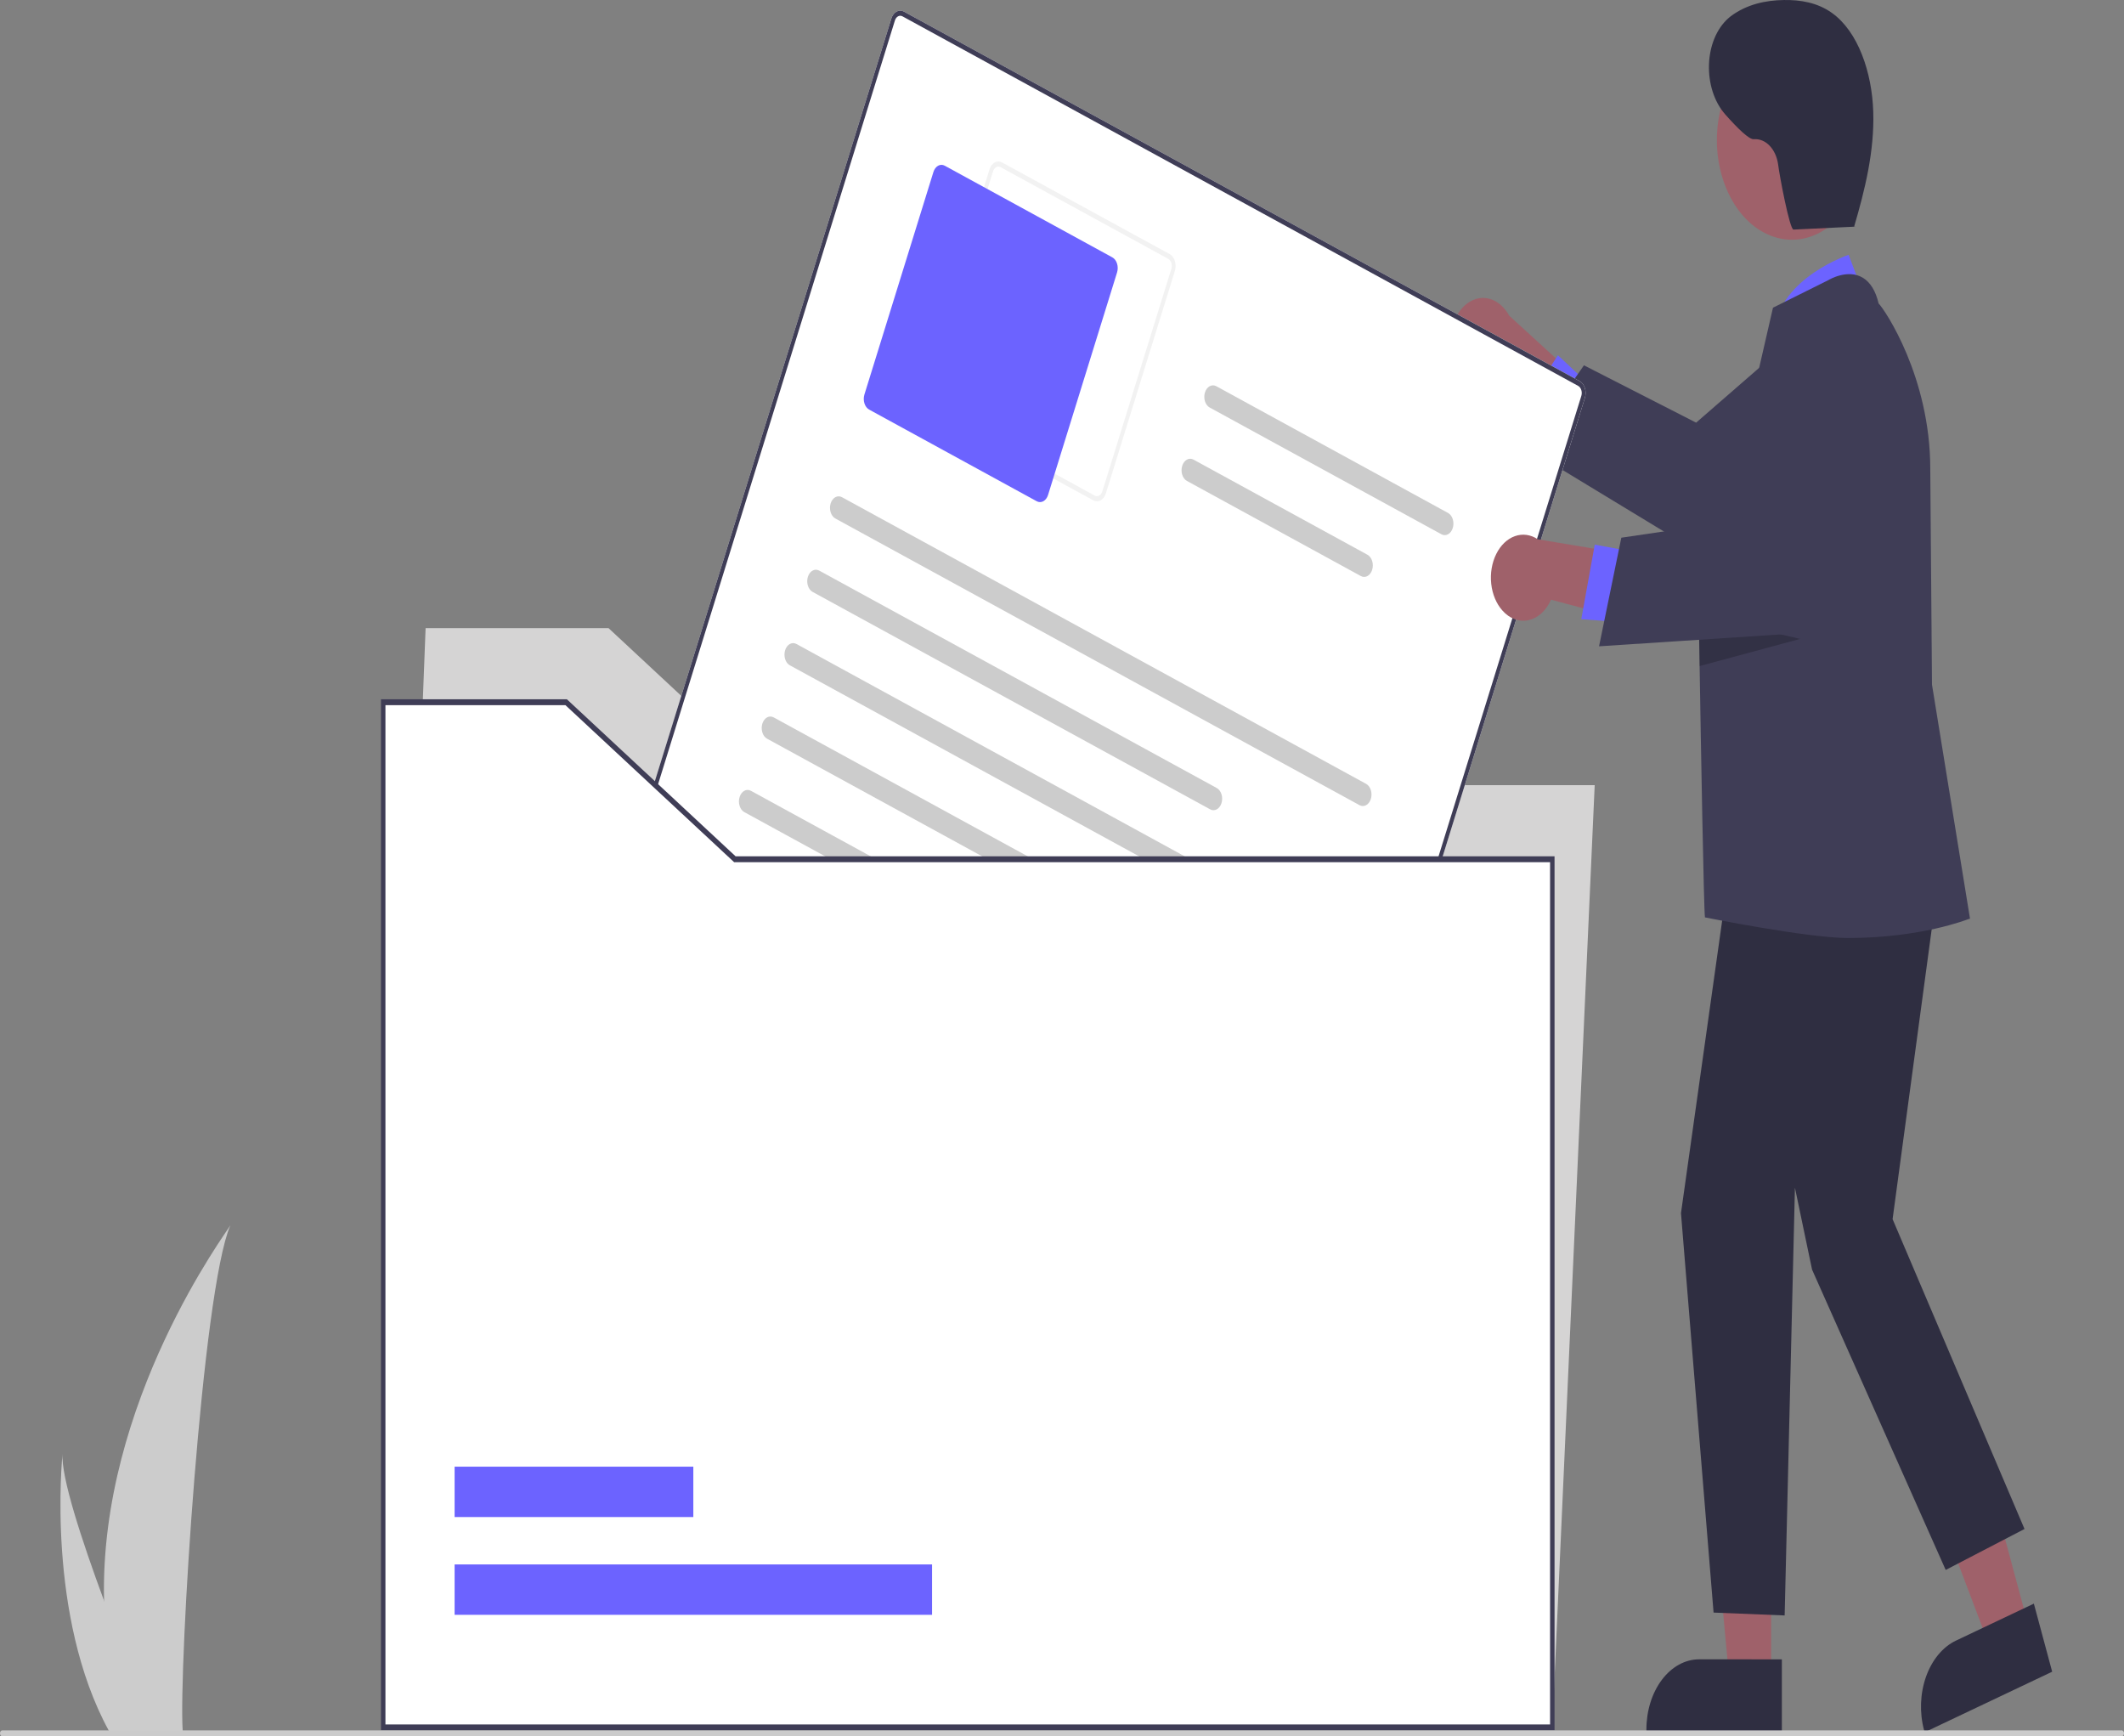 <svg width="323" height="264" viewBox="0 0 323 264" fill="none" xmlns="http://www.w3.org/2000/svg">
<rect x="0" y="0" width="323" height="264" fill="#808080" stroke="none"/>
<g clip-path="url(#clip0_123_2152)">
<path d="M15.822 243.382C15.958 250.081 16.803 256.721 18.333 263.107C18.367 263.256 18.405 263.402 18.441 263.55H27.81C27.8 263.417 27.79 263.269 27.78 263.107C27.156 253.572 30.724 196.228 35.031 186.303C34.653 187.108 15.096 213.083 15.822 243.382Z" fill="#CCCCCC"/>
<path d="M16.525 263.106C16.603 263.254 16.685 263.403 16.768 263.549H23.797C23.743 263.422 23.682 263.274 23.61 263.106C22.449 260.324 19.012 252.005 15.822 243.381C12.396 234.113 9.249 224.493 9.514 221.012C9.432 221.797 7.06 245.734 16.525 263.106Z" fill="#CCCCCC"/>
<path d="M220.974 54.321C221.242 55.202 221.653 55.994 222.176 56.641C222.7 57.288 223.324 57.775 224.004 58.068C224.685 58.36 225.406 58.451 226.116 58.334C226.826 58.216 227.507 57.893 228.113 57.388L241.678 71.836L242.517 59.889L229.508 48.001C228.801 46.706 227.761 45.8 226.585 45.455C225.409 45.11 224.179 45.349 223.127 46.128C222.075 46.907 221.275 48.172 220.878 49.682C220.481 51.192 220.516 52.843 220.974 54.321Z" fill="#9F616A"/>
<path d="M241.98 58.767L236.917 54.018L231.175 62.827L237.855 68.084L241.98 58.767Z" fill="#6C63FF"/>
<path d="M240.872 55.546L257.933 64.263L274.358 49.983C276.055 48.507 278.099 47.901 280.108 48.28C282.117 48.658 283.953 49.995 285.274 52.039C286.595 54.084 287.311 56.697 287.287 59.391C287.263 62.085 286.502 64.675 285.146 66.679L284.999 66.895L259.737 84.879L232.145 68.141L240.872 55.546Z" fill="#3F3D56"/>
<path d="M236.061 262.648H58.275L64.722 95.508H92.543L118.198 119.385H242.508L236.061 262.648Z" fill="#D5D4D4"/>
<path d="M192.541 211.68L89.783 155.488C89.424 155.291 89.138 154.913 88.989 154.436C88.839 153.96 88.838 153.424 88.986 152.947L135.547 2.822C135.696 2.345 135.981 1.966 136.34 1.767C136.698 1.569 137.102 1.567 137.461 1.763L240.219 57.955C240.578 58.152 240.864 58.53 241.014 59.007C241.163 59.483 241.164 60.019 241.016 60.496L194.455 210.621C194.307 211.098 194.022 211.477 193.663 211.676C193.304 211.874 192.901 211.875 192.541 211.68Z" fill="white"/>
<path d="M192.541 211.68L89.783 155.488C89.424 155.291 89.138 154.913 88.989 154.436C88.839 153.96 88.838 153.424 88.986 152.947L135.547 2.822C135.696 2.345 135.981 1.966 136.34 1.767C136.698 1.569 137.102 1.567 137.461 1.763L240.219 57.955C240.578 58.152 240.864 58.53 241.014 59.007C241.163 59.483 241.164 60.019 241.016 60.496L194.455 210.621C194.307 211.098 194.022 211.477 193.663 211.676C193.304 211.874 192.901 211.875 192.541 211.68ZM137.238 2.483C137.022 2.366 136.78 2.366 136.565 2.486C136.35 2.605 136.179 2.832 136.09 3.118L89.528 153.243C89.44 153.53 89.44 153.851 89.53 154.137C89.62 154.423 89.791 154.65 90.007 154.768L192.764 210.959C192.98 211.077 193.222 211.076 193.437 210.957C193.653 210.838 193.824 210.61 193.913 210.324L240.474 60.2C240.563 59.913 240.562 59.592 240.472 59.306C240.383 59.02 240.211 58.793 239.996 58.675L137.238 2.483Z" fill="#3F3D56"/>
<path d="M166.261 76.077L140.774 62.14C140.415 61.943 140.13 61.565 139.98 61.088C139.831 60.612 139.83 60.076 139.977 59.599L150.473 25.758C150.621 25.28 150.906 24.901 151.265 24.703C151.624 24.504 152.027 24.503 152.387 24.699L177.873 38.635C178.232 38.833 178.518 39.211 178.667 39.687C178.817 40.164 178.818 40.699 178.67 41.177L168.175 75.018C168.026 75.495 167.741 75.874 167.382 76.073C167.024 76.271 166.62 76.273 166.261 76.077ZM152.164 25.419C151.948 25.301 151.706 25.302 151.491 25.421C151.275 25.54 151.104 25.768 151.015 26.054L140.519 59.895C140.431 60.181 140.431 60.503 140.521 60.789C140.611 61.075 140.782 61.302 140.998 61.42L166.484 75.357C166.7 75.474 166.942 75.473 167.157 75.354C167.372 75.235 167.543 75.007 167.632 74.721L178.128 40.88C178.217 40.594 178.216 40.272 178.126 39.986C178.037 39.701 177.865 39.474 177.65 39.355L152.164 25.419Z" fill="#F2F2F2"/>
<path d="M157.656 76.214L132.17 62.277C131.847 62.1 131.59 61.759 131.455 61.33C131.321 60.902 131.32 60.419 131.452 59.99L141.948 26.149C142.082 25.719 142.338 25.378 142.661 25.199C142.984 25.021 143.347 25.02 143.671 25.196L169.157 39.133C169.48 39.31 169.737 39.65 169.872 40.079C170.007 40.508 170.007 40.99 169.875 41.42L159.379 75.261C159.245 75.69 158.989 76.032 158.666 76.21C158.343 76.389 157.98 76.39 157.656 76.214Z" fill="#6C63FF"/>
<path d="M206.746 122.426L127.034 78.837C126.874 78.749 126.728 78.621 126.605 78.458C126.482 78.296 126.385 78.103 126.318 77.891C126.252 77.678 126.217 77.451 126.217 77.221C126.216 76.99 126.25 76.762 126.316 76.55C126.382 76.337 126.479 76.144 126.601 75.981C126.724 75.817 126.869 75.688 127.029 75.6C127.189 75.511 127.36 75.465 127.534 75.465C127.707 75.464 127.879 75.509 128.039 75.597L207.751 119.186C208.074 119.363 208.332 119.703 208.466 120.132C208.601 120.561 208.601 121.044 208.468 121.473C208.335 121.903 208.079 122.245 207.756 122.423C207.432 122.602 207.069 122.603 206.746 122.426Z" fill="#CCCCCC"/>
<path d="M184.034 123.06L123.572 89.997C123.412 89.909 123.266 89.781 123.143 89.618C123.02 89.456 122.923 89.263 122.856 89.051C122.79 88.838 122.755 88.611 122.755 88.381C122.755 88.15 122.788 87.923 122.854 87.71C122.92 87.497 123.017 87.304 123.139 87.141C123.262 86.978 123.407 86.848 123.567 86.76C123.727 86.671 123.898 86.626 124.072 86.625C124.245 86.624 124.417 86.669 124.577 86.757L185.039 119.82C185.362 119.997 185.619 120.337 185.754 120.766C185.889 121.195 185.889 121.677 185.756 122.107C185.623 122.536 185.367 122.878 185.043 123.057C184.72 123.236 184.357 123.237 184.034 123.06Z" fill="#CCCCCC"/>
<path d="M219.203 81.236L183.957 61.962C183.796 61.874 183.651 61.746 183.528 61.583C183.405 61.421 183.308 61.228 183.241 61.016C183.174 60.803 183.14 60.575 183.14 60.346C183.139 60.115 183.173 59.887 183.239 59.675C183.305 59.462 183.402 59.269 183.524 59.105C183.647 58.943 183.792 58.813 183.952 58.725C184.112 58.636 184.283 58.59 184.456 58.59C184.63 58.589 184.801 58.634 184.962 58.722L220.208 77.996C220.532 78.173 220.789 78.513 220.924 78.942C221.058 79.371 221.059 79.853 220.926 80.283C220.793 80.713 220.536 81.055 220.213 81.233C219.89 81.412 219.527 81.413 219.203 81.236Z" fill="#CCCCCC"/>
<path d="M206.946 87.588L180.496 73.124C180.172 72.947 179.915 72.607 179.78 72.178C179.646 71.749 179.645 71.266 179.778 70.837C179.911 70.407 180.168 70.065 180.491 69.887C180.814 69.708 181.177 69.707 181.501 69.884L207.951 84.348C208.275 84.525 208.532 84.865 208.667 85.294C208.801 85.723 208.802 86.206 208.669 86.635C208.535 87.065 208.279 87.407 207.956 87.585C207.633 87.764 207.27 87.765 206.946 87.588Z" fill="#CCCCCC"/>
<path d="M199.823 144.746L120.111 101.157C119.951 101.07 119.805 100.941 119.682 100.779C119.56 100.616 119.462 100.423 119.395 100.211C119.329 99.999 119.294 99.771 119.294 99.541C119.294 99.311 119.327 99.083 119.393 98.87C119.459 98.657 119.556 98.464 119.679 98.301C119.801 98.138 119.946 98.008 120.106 97.92C120.266 97.831 120.437 97.786 120.611 97.785C120.784 97.785 120.956 97.829 121.116 97.917L200.828 141.506C201.151 141.683 201.409 142.024 201.543 142.453C201.678 142.882 201.679 143.364 201.545 143.794C201.412 144.223 201.156 144.565 200.833 144.744C200.51 144.922 200.146 144.923 199.823 144.746Z" fill="#CCCCCC"/>
<path d="M177.111 145.38L116.649 112.317C116.489 112.23 116.343 112.101 116.22 111.939C116.098 111.776 116 111.584 115.934 111.371C115.867 111.159 115.832 110.931 115.832 110.701C115.832 110.471 115.865 110.243 115.931 110.03C115.997 109.817 116.094 109.624 116.217 109.461C116.339 109.298 116.484 109.169 116.644 109.08C116.804 108.992 116.976 108.946 117.149 108.945C117.322 108.945 117.494 108.99 117.654 109.077L178.116 142.14C178.276 142.227 178.422 142.356 178.544 142.519C178.667 142.681 178.765 142.874 178.831 143.086C178.898 143.299 178.932 143.526 178.933 143.756C178.933 143.986 178.899 144.214 178.833 144.427C178.767 144.64 178.67 144.833 178.548 144.996C178.426 145.159 178.281 145.289 178.121 145.377C177.961 145.466 177.789 145.511 177.616 145.512C177.443 145.512 177.271 145.468 177.111 145.38Z" fill="#CCCCCC"/>
<path d="M192.9 167.069L113.188 123.48C112.865 123.303 112.607 122.962 112.473 122.533C112.338 122.104 112.337 121.622 112.471 121.192C112.604 120.763 112.86 120.421 113.183 120.242C113.506 120.063 113.869 120.062 114.193 120.239L193.905 163.829C194.228 164.006 194.486 164.346 194.62 164.775C194.755 165.204 194.756 165.686 194.622 166.116C194.489 166.545 194.233 166.887 193.91 167.066C193.587 167.245 193.224 167.246 192.9 167.069Z" fill="#CCCCCC"/>
<path d="M189.438 178.229L109.726 134.64C109.403 134.463 109.145 134.122 109.011 133.693C108.876 133.264 108.875 132.782 109.009 132.352C109.142 131.923 109.398 131.581 109.721 131.402C110.044 131.224 110.408 131.223 110.731 131.4L190.443 174.989C190.603 175.076 190.749 175.205 190.872 175.367C190.994 175.53 191.092 175.723 191.158 175.935C191.225 176.147 191.26 176.375 191.26 176.605C191.26 176.835 191.227 177.063 191.161 177.276C191.095 177.489 190.998 177.682 190.875 177.845C190.753 178.008 190.608 178.138 190.448 178.226C190.288 178.315 190.116 178.36 189.943 178.361C189.77 178.361 189.598 178.316 189.438 178.229Z" fill="#CCCCCC"/>
<path d="M150.551 177.399C152.147 177.511 153.746 177.446 155.333 177.205C156.763 176.983 158.251 176.678 159.504 175.68C160.046 175.27 160.507 174.696 160.851 174.004C161.194 173.312 161.409 172.523 161.479 171.7C161.535 170.917 161.401 170.131 161.097 169.456C160.794 168.781 160.336 168.251 159.791 167.944C159.238 167.635 158.632 167.53 158.038 167.64C157.444 167.751 156.883 168.073 156.415 168.572C155.915 169.148 155.52 169.867 155.258 170.675C154.997 171.482 154.876 172.358 154.905 173.236C154.971 176.842 157.12 180.403 159.506 181.903C162.193 183.593 165.863 182.157 166.551 177.996C166.695 177.131 165.807 176.83 165.436 177.386C164.929 178.128 164.655 179.098 164.669 180.099C164.683 181.101 164.985 182.057 165.512 182.773C166.039 183.489 166.752 183.91 167.506 183.951C168.259 183.993 168.996 183.65 169.566 182.994L168.567 182.448C168.857 184.063 169.463 185.549 170.323 186.755C171.182 187.961 172.266 188.845 173.465 189.318C174.057 189.553 174.67 189.677 175.288 189.687C176.038 189.689 176.809 190.189 177.527 190.5L182.699 192.737C183.46 193.066 183.943 191.533 183.176 191.201L178.491 189.175C177.711 188.837 176.932 188.49 176.149 188.162C175.59 187.927 174.977 188.054 174.393 187.916C173.3 187.641 172.289 186.96 171.477 185.951C170.665 184.943 170.085 183.648 169.806 182.219C169.789 182.077 169.745 181.943 169.678 181.83C169.61 181.717 169.522 181.629 169.422 181.574C169.322 181.519 169.213 181.499 169.105 181.517C168.997 181.534 168.895 181.588 168.807 181.673C168.48 182.086 168.043 182.311 167.591 182.299C167.14 182.287 166.71 182.038 166.396 181.607C166.082 181.176 165.908 180.598 165.914 179.998C165.919 179.398 166.103 178.825 166.425 178.405L165.309 177.795C164.865 180.479 162.4 181.486 160.623 180.71C158.635 179.842 156.927 177.316 156.334 174.671C156.176 174.035 156.118 173.363 156.164 172.696C156.209 172.029 156.358 171.382 156.601 170.795C156.818 170.26 157.155 169.828 157.566 169.561C157.977 169.294 158.44 169.204 158.892 169.306C159.294 169.381 159.659 169.662 159.91 170.088C160.16 170.514 160.275 171.053 160.232 171.59C160.166 172.194 159.988 172.768 159.716 173.26C159.444 173.752 159.084 174.147 158.669 174.412C157.551 175.209 156.212 175.407 154.969 175.588C153.553 175.793 152.126 175.847 150.703 175.75C149.905 175.696 149.744 177.345 150.551 177.399Z" fill="#6C63FF"/>
<path d="M236.061 130.649V262.649H58.275V106.771H86.097L111.75 130.649H236.061Z" fill="white"/>
<path d="M141.74 237.871H69.133V245.53H141.74V237.871Z" fill="#6C63FF"/>
<path d="M105.436 223.004H69.133V230.663H105.436V223.004Z" fill="#6C63FF"/>
<path d="M236.401 263.098H57.937V106.32H86.204L111.859 130.197H236.401V263.098ZM58.615 262.197H235.722V131.098H111.645L85.99 107.221H58.615V262.197Z" fill="#3F3D56"/>
<path d="M308.46 247.168L302.444 250.022L291.289 220.571L300.168 216.357L308.46 247.168Z" fill="#9F616A"/>
<path d="M292.681 263.386L292.593 263.06C291.88 260.401 291.99 257.475 292.9 254.924C293.81 252.373 295.444 250.405 297.445 249.452L309.292 243.83L312.078 254.181L292.681 263.386Z" fill="#2F2E41"/>
<path d="M269.341 255.067H262.953L259.914 222.348L269.342 222.348L269.341 255.067Z" fill="#9F616A"/>
<path d="M270.971 263.29L250.372 263.289V262.943C250.372 261.545 250.579 260.16 250.982 258.869C251.385 257.577 251.976 256.403 252.72 255.415C253.465 254.426 254.349 253.642 255.322 253.107C256.294 252.572 257.337 252.297 258.39 252.297H258.39L270.971 252.298L270.971 263.29Z" fill="#2F2E41"/>
<path d="M283.9 46.036L281.122 38.746C281.122 38.746 270.772 42.189 269.831 50.154L283.9 46.036Z" fill="#6C63FF"/>
<path d="M295.364 129.385L287.809 185.37L307.87 232.48L295.885 238.707L275.563 193.041L272.958 180.587L271.394 245.626L260.586 245.19L255.63 184.459L263.578 128.002L295.364 129.385Z" fill="#2F2E41"/>
<path d="M293.8 104.092L293.539 71.263C293.539 57.349 286.642 47.094 285.686 46.145C285.237 44.239 284.43 42.922 283.288 42.232C280.99 40.849 278.178 42.509 278.059 42.584L269.625 46.782L269.585 46.936C269.496 47.287 260.985 84.368 258.849 93.674C258.544 95.01 258.369 95.774 258.369 95.774C258.369 95.774 258.402 97.926 258.462 101.273C258.65 112.779 259.097 138.41 259.275 139.486C259.275 139.486 274.854 142.622 281.023 142.622C292.12 142.622 299.168 139.803 299.327 139.754L299.582 139.684L293.8 104.092Z" fill="#3F3D56"/>
<path d="M277.962 34.596C283.488 30.585 285.519 21.385 282.498 14.048C279.477 6.71 272.549 4.014 267.023 8.025C261.497 12.036 259.466 21.235 262.487 28.573C265.508 35.91 272.436 38.606 277.962 34.596Z" fill="#9F616A"/>
<path opacity="0.2" d="M273.756 97.145L258.462 101.274C258.402 97.927 258.369 95.775 258.369 95.775C258.369 95.775 258.544 95.011 258.849 93.676L273.756 97.145Z" fill="black"/>
<path d="M228.464 92.818C229.007 93.437 229.646 93.889 230.335 94.144C231.024 94.4 231.747 94.451 232.453 94.295C233.158 94.139 233.83 93.78 234.419 93.242C235.009 92.704 235.503 92.001 235.866 91.183L252.915 95.731L249.523 84.609L233.853 81.996C232.777 81.277 231.54 81.107 230.376 81.519C229.213 81.93 228.203 82.895 227.539 84.229C226.874 85.563 226.602 87.174 226.772 88.757C226.943 90.34 227.545 91.785 228.464 92.818Z" fill="#9F616A"/>
<path d="M248.658 83.939L242.517 82.812L240.469 94.142L248.221 94.731L248.658 83.939Z" fill="#6C63FF"/>
<path d="M246.558 81.757L264.727 79.08L274.367 56.371C275.363 54.024 276.969 52.238 278.884 51.348C280.799 50.458 282.892 50.523 284.773 51.532C286.655 52.541 288.195 54.425 289.107 56.831C290.019 59.238 290.24 62.003 289.729 64.61L289.673 64.892L273.469 96.286L243.17 98.27L246.558 81.757Z" fill="#3F3D56"/>
<path d="M282.206 34.456L272.741 34.907C272.164 34.935 270.599 26.668 270.394 24.953C270.232 23.836 269.769 22.836 269.093 22.14C268.416 21.443 267.571 21.097 266.717 21.166C266.008 21.255 264.222 19.498 262.378 17.417C258.878 13.466 259.06 6.045 262.905 2.707C263.01 2.616 263.113 2.532 263.214 2.457C265.64 0.654 268.477 0.049 271.256 0.003C273.776 -0.039 276.367 0.382 278.586 1.965C282.565 4.804 284.683 11.008 284.869 17.001C285.055 22.994 283.608 28.854 281.966 34.441" fill="#2F2E41"/>
<path d="M322.661 264.001H0.339C0.249 264.001 0.163 263.953 0.099 263.869C0.036 263.784 0 263.67 0 263.55C0 263.431 0.036 263.316 0.099 263.232C0.163 263.147 0.249 263.1 0.339 263.1H322.661C322.751 263.1 322.837 263.147 322.901 263.232C322.964 263.316 323 263.431 323 263.55C323 263.67 322.964 263.784 322.901 263.869C322.837 263.953 322.751 264.001 322.661 264.001Z" fill="#CBCBCB"/>
</g>
<defs>
<clipPath id="clip0_123_2152">
<rect width="323" height="264" fill="white"/>
</clipPath>
</defs>
</svg>
